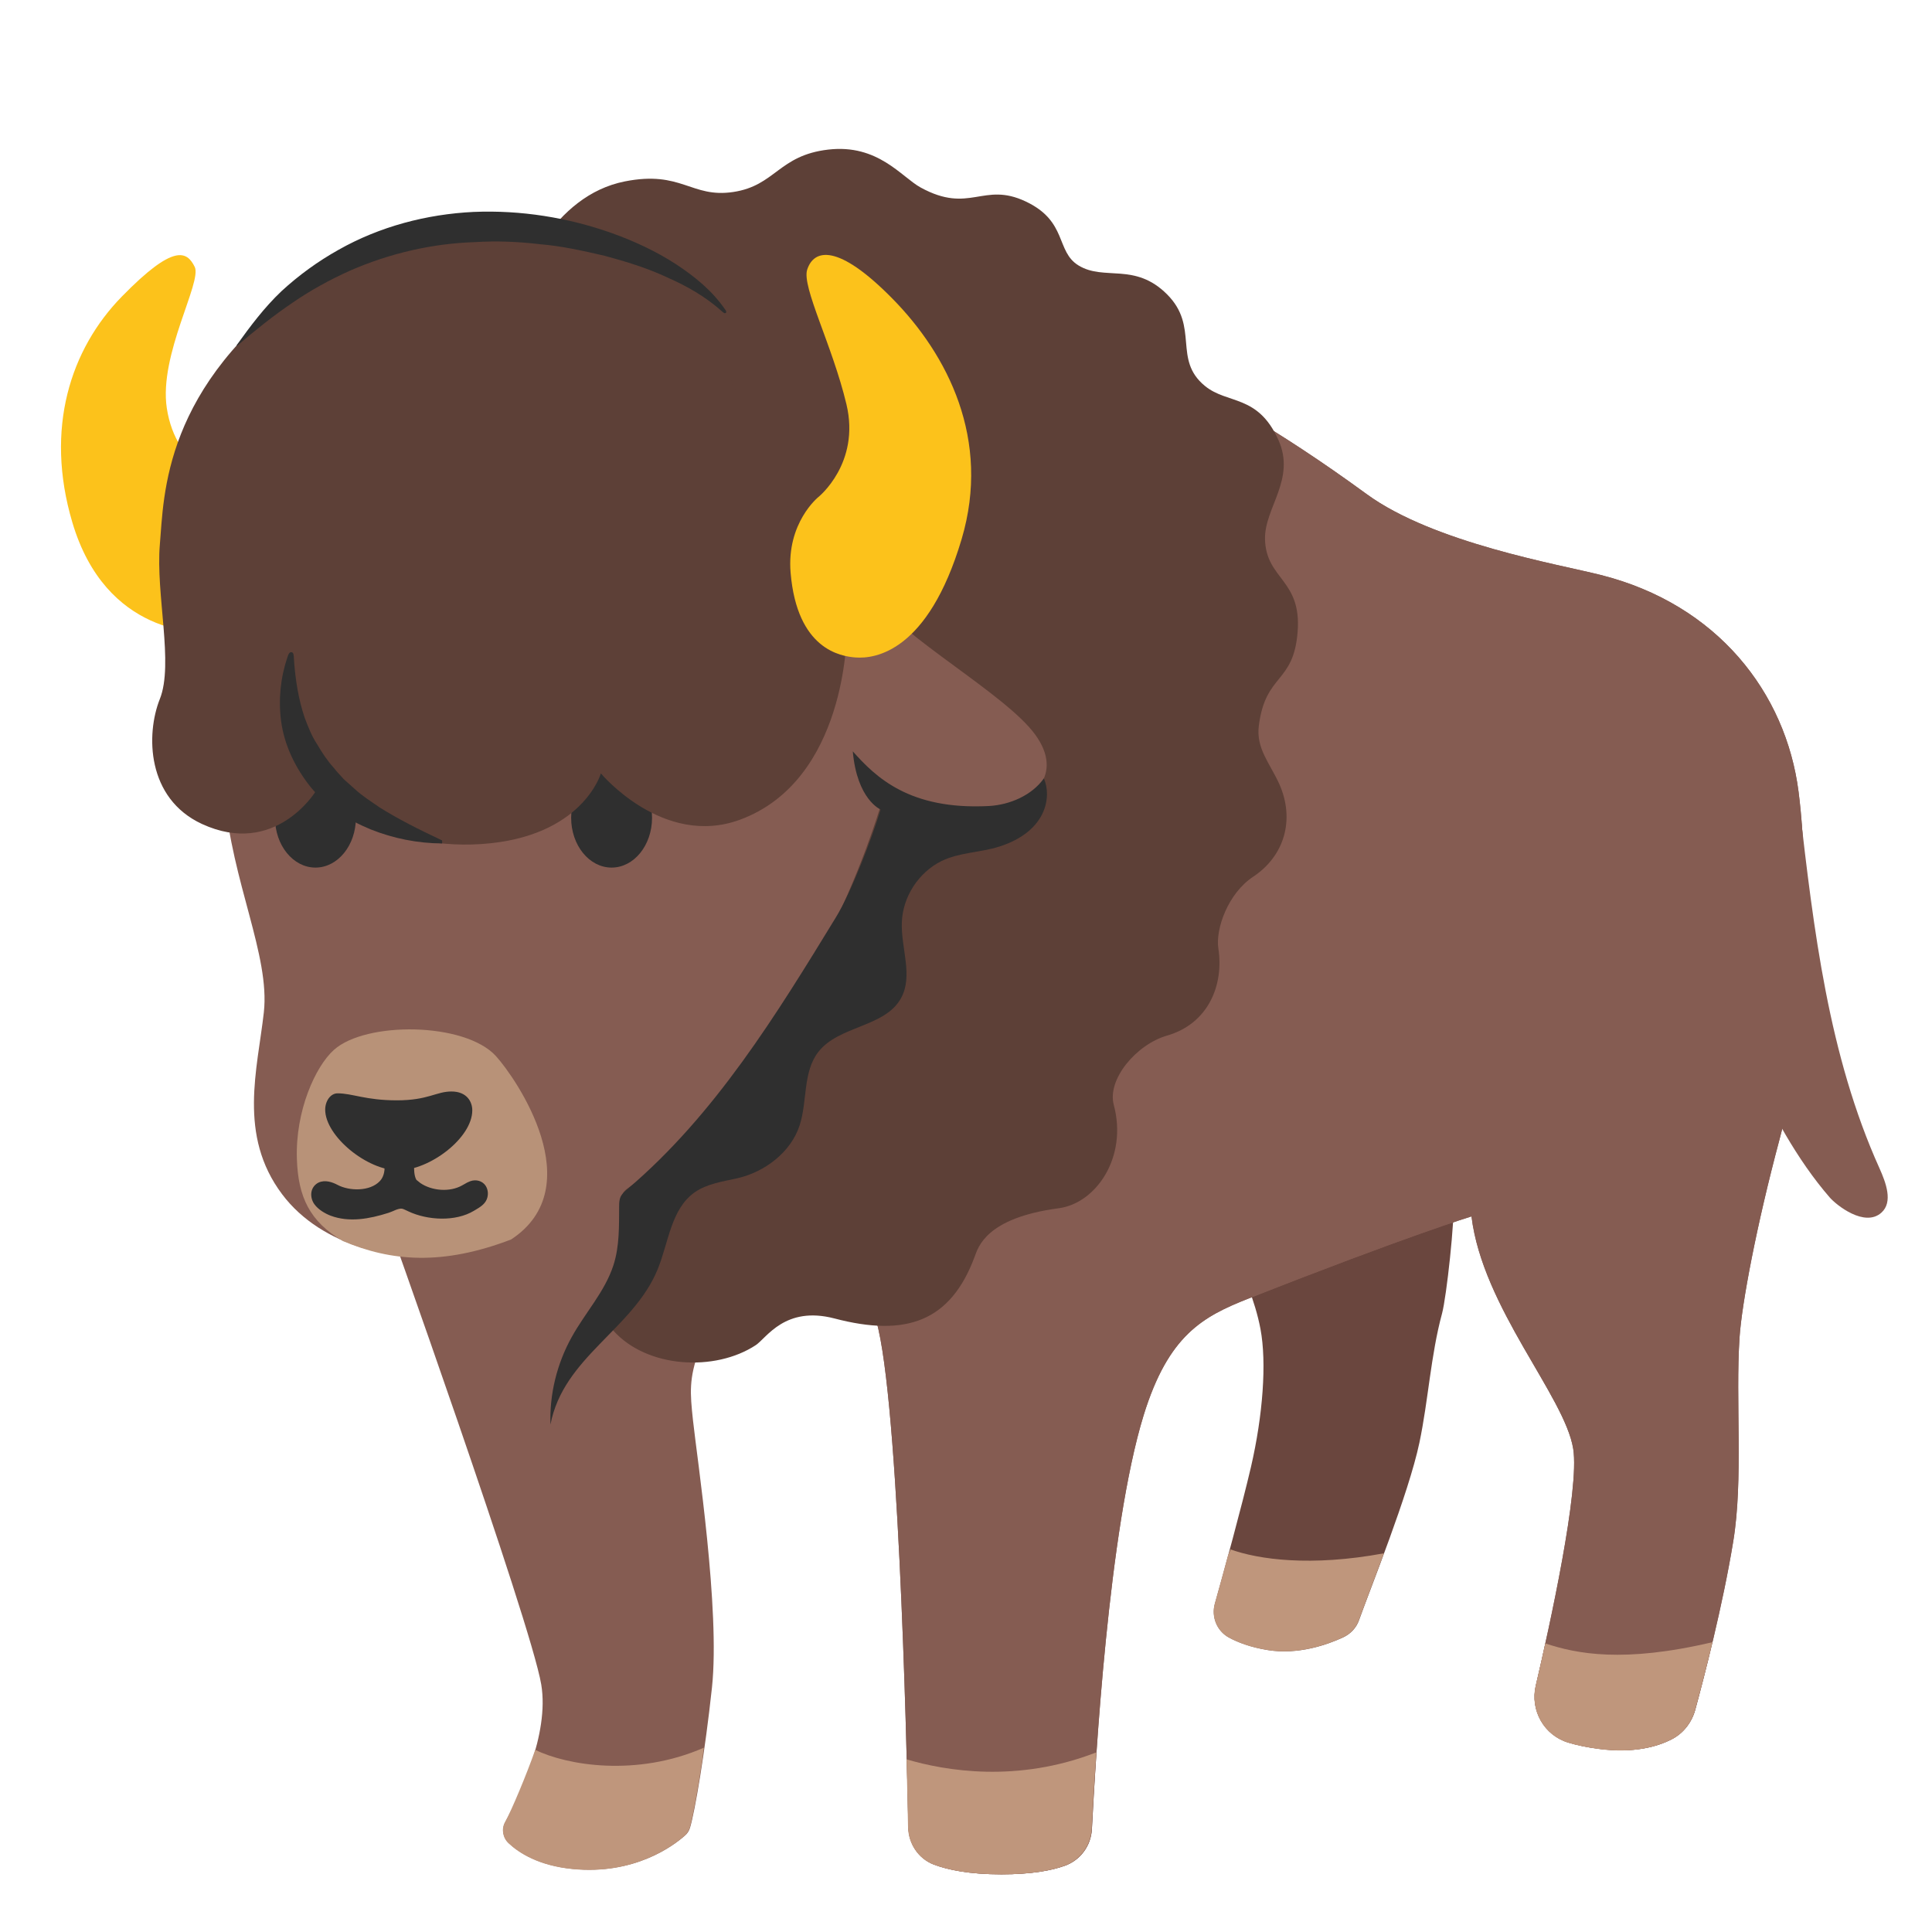 <?xml version="1.0" encoding="UTF-8" standalone="no"?>
<!-- Generator: Adobe Illustrator 24.0.3, SVG Export Plug-In . SVG Version: 6.00 Build 0)  -->

<svg
   version="1.1"
   id="Layer_9"
   x="0px"
   y="0px"
   viewBox="0 0 128 128"
   style="enable-background:new 0 0 128 128;"
   xml:space="preserve"
   sodipodi:docname="bison.svg"
   inkscape:version="1.2.2 (732a01da63, 2022-12-09)"
   xmlns:inkscape="http://www.inkscape.org/namespaces/inkscape"
   xmlns:sodipodi="http://sodipodi.sourceforge.net/DTD/sodipodi-0.dtd"
   xmlns="http://www.w3.org/2000/svg"
   xmlns:svg="http://www.w3.org/2000/svg"><defs
   id="defs85277" /><sodipodi:namedview
   id="namedview85275"
   pagecolor="#ffffff"
   bordercolor="#000000"
   borderopacity="0.25"
   inkscape:showpageshadow="2"
   inkscape:pageopacity="0.0"
   inkscape:pagecheckerboard="0"
   inkscape:deskcolor="#d1d1d1"
   showgrid="false"
   inkscape:zoom="2.8284271"
   inkscape:cx="71.948115"
   inkscape:cy="73.892659"
   inkscape:window-width="1366"
   inkscape:window-height="697"
   inkscape:window-x="-8"
   inkscape:window-y="-8"
   inkscape:window-maximized="1"
   inkscape:current-layer="Layer_9" />
<path
   style="fill:#fcc21b;fill-opacity:1"
   d="M14.18,41.9c1.17-0.1,1.26-0.41,1.26-5.2c0-3.78-0.41-4.88-0.41-4.88s-3.36-0.68-3.98-4.79  c-0.53-3.53,2.35-8.34,1.85-9.35c-0.52-1.05-1.39-1.55-4.82,1.96c-3.41,3.48-5.13,8.75-3.29,14.96  C7.02,42.13,13.24,41.98,14.18,41.9z"
   id="path85203" />
<linearGradient
   id="SVGID_1_"
   gradientUnits="userSpaceOnUse"
   x1="90.042"
   y1="76.785"
   x2="84.833"
   y2="95.854">
	<stop
   offset="9.566327e-04"
   style="stop-color:#6A463E"
   id="stop85205" />
	<stop
   offset="1"
   style="stop-color:#8C685C"
   id="stop85207" />
</linearGradient>
<path
   style="fill:#6a463e;fill-opacity:1"
   d="M86.39,69.93c2.2-0.76,4.78-0.48,6.61,0.95c2.44,1.92,3.12,5.3,3.31,8.4  c0.09,1.56-0.48,6.66-0.77,7.74c-0.75,2.76-0.91,5.76-1.5,8.56c-0.72,3.41-3.24,9.63-4,11.76c-0.18,0.51-0.56,0.91-1.05,1.14  c-1.04,0.48-2.97,1.17-5,0.84c-1.15-0.19-1.98-0.51-2.57-0.83c-0.8-0.44-1.17-1.37-0.93-2.24c0.58-2.08,1.77-6.4,2.39-9.06  c0.79-3.42,1.05-6.91,0.63-9.14c-0.73-3.89-3.26-6.82-2.61-11.04c0.42-2.7,2-5.27,4.39-6.59C85.63,70.23,86,70.06,86.39,69.93z"
   id="path85210" />
<linearGradient
   id="SVGID_2_"
   gradientUnits="userSpaceOnUse"
   x1="73.313"
   y1="85.183"
   x2="74.15"
   y2="100.671">
	<stop
   offset="9.566327e-04"
   style="stop-color:#6A463E"
   id="stop85212" />
	<stop
   offset="1"
   style="stop-color:#8C685C"
   id="stop85214" />
</linearGradient>
<path
   style="fill:#855c52;fill-opacity:1"
   d="M72.27,22.88c0,0,6.11,0.97,18.28,9.86c4.44,3.24,12.73,4.65,15.49,5.35  c7.75,1.95,12.28,7.81,13.12,14.37c0.84,6.56,0.28,17.3-1.26,23.02c-1.53,5.72-2.5,10.88-2.65,13.12  c-0.28,4.19,0.26,9.42-0.42,13.53c-0.69,4.23-1.95,9.07-2.51,11.13c-0.23,0.85-0.79,1.58-1.58,1.98c-0.96,0.49-2.5,0.92-4.77,0.63  c-0.82-0.1-1.5-0.25-2.06-0.42c-1.61-0.48-2.54-2.14-2.16-3.77c0.92-3.96,2.91-12.99,2.48-15.69c-0.56-3.49-6-9.35-6.74-15.4  c0,0-4.16,1.26-14.79,5.45c-3.02,1.19-5.29,2.42-6.93,7.72c-2.34,7.6-3.2,23.06-3.43,27.43c-0.06,1.1-0.76,2.05-1.79,2.42  c-0.89,0.32-2.22,0.57-4.2,0.57c-2.14,0-3.56-0.3-4.48-0.65c-1.02-0.39-1.67-1.38-1.69-2.47c-0.12-5.88-0.68-29.84-2.27-34  c-1.81-4.74-10.12-1.63-11.58,2.37c-0.7,1.92-0.61,2.86-0.42,4.65c0.27,2.53,1.81,12.56,1.26,17.72c-0.47,4.37-1.13,8.2-1.45,9.28  c-0.06,0.21-0.18,0.4-0.35,0.54c-0.78,0.69-3.35,2.6-7.42,2.2c-2.25-0.22-3.56-1.07-4.24-1.71c-0.39-0.36-0.49-0.94-0.23-1.4  c0.88-1.6,2.93-5.79,2.38-9.1c-0.7-4.19-10.54-31.72-10.54-31.72l16.82-37.49L72.27,22.88z"
   id="path85217" />
<path
   style="fill:#855c52;fill-opacity:1"
   d="M72.27,22.88c0,0,6.11,0.97,18.28,9.86c4.44,3.24,12.73,4.65,15.49,5.35  c7.75,1.95,12.28,7.81,13.12,14.37c0.84,6.56,0.28,17.3-1.26,23.02c-1.53,5.72-2.5,10.88-2.65,13.12  c-0.28,4.19,0.26,9.42-0.42,13.53c-0.69,4.23-1.95,9.07-2.51,11.13c-0.23,0.85-0.79,1.58-1.58,1.98c-0.96,0.49-2.5,0.92-4.77,0.63  c-0.82-0.1-1.5-0.25-2.06-0.42c-1.61-0.48-2.54-2.14-2.16-3.77c0.92-3.96,2.91-12.99,2.48-15.69c-0.56-3.49-6-9.35-6.74-15.4  c0,0-4.16,1.26-14.79,5.45c-3.02,1.19-5.29,2.42-6.93,7.72c-2.34,7.6-3.2,23.06-3.43,27.43c-0.06,1.1-0.76,2.05-1.79,2.42  c-0.89,0.32-2.22,0.57-4.2,0.57c-2.14,0-3.56-0.3-4.48-0.65c-1.02-0.39-1.67-1.38-1.69-2.47c-0.12-5.88-0.68-29.84-2.27-34  c-1.81-4.74-11.12-1.86-11.58,2.37l-4.19-47.02L72.27,22.88z"
   id="path85219" />
<path
   style="fill:#5d4037;fill-opacity:1"
   d="M83.4,48.09c0.44-3.5,2.3-2.77,2.57-6.22c0.28-3.49-2.09-3.47-2.16-6.14  c-0.05-2.09,2.07-3.97,0.88-6.6c-1.37-3.02-3.36-2.33-4.86-3.56c-2.15-1.76-0.35-3.91-2.51-6.07c-2.14-2.14-4.15-0.87-5.86-1.91  c-1.53-0.93-0.71-2.92-3.5-4.24c-2.83-1.34-3.71,0.86-6.97-0.93c-1.26-0.69-2.82-2.89-6.11-2.51c-3.3,0.38-3.5,2.39-6.3,2.81  c-2.79,0.42-3.42-1.45-7.19-0.7c-4.69,0.94-7,6.15-8.38,10.2c-3.02,8.87-7.24,44.16-7.16,46.17c0.15,4.05,4.41,9.3,6.8,12.49  c2.05,2.73,5.73,4.74,7.97,7.26c2.24,2.52,6.76,2.75,9.45,0.98c0.72-0.48,1.94-2.62,5.21-1.77c4.79,1.26,7.7,0.18,9.29-4.08  c0.23-0.61,0.72-2.58,5.57-3.22c2.49-0.33,4.58-3.4,3.65-6.85c-0.45-1.69,1.49-4,3.53-4.59c2.74-0.79,3.77-3.35,3.4-5.76  c-0.2-1.31,0.64-3.66,2.3-4.76c2.11-1.4,2.77-3.82,1.74-6.14C84.14,50.58,83.21,49.59,83.4,48.09z"
   id="path85221" />

<path
   style="fill:#855c52;fill-opacity:1"
   d="M15.62,42.14c0,0-1.31,3.5-0.74,10.51c0.47,5.77,3.02,10.65,2.6,14.42s-1.73,8.14,1.21,12.05  c1.32,1.76,3.24,2.9,5.31,3.55c1.65,0.52,5.12,0.47,5.12,0.47s0.92,4.28,1.75,5.8c1.15,2.08,3.5,3.8,6.09,5.82  c-0.93-1.89,0.2-5.31,1.49-6.98c4.29-5.55,1.82-8.14,3.09-9.02c11.9-8.29,16.78-25.31,16.78-25.31s6.49,0.56,8.44,0  c1.95-0.56,3.91-2.51,1.4-5.3c-2.51-2.79-9.56-6.7-10.26-8.93c-0.7-2.23-30-4.19-30-4.19L15.62,42.14z"
   id="path85229" />
<path
   style="fill:#855c52;fill-opacity:1"
   d="M119.22,53.42c0.94,8.17,1.92,16.49,5.3,23.98c0.43,0.96,0.91,2.24,0.13,2.94  c-1.11,1-2.99-0.5-3.43-1.01c-4.37-5.04-6.71-12.62-7.43-14.06"
   id="path85231" />
<ellipse
   cx="20.9"
   cy="54.18"
   rx="2.68"
   ry="3.3"
   id="ellipse85233"
   style="fill:#2f2f2f;fill-opacity:1" />
<ellipse
   cx="40.52"
   cy="54.18"
   rx="2.68"
   ry="3.3"
   id="ellipse85235"
   style="fill:#2f2f2f;fill-opacity:1" />
<linearGradient
   id="SVGID_3_"
   gradientUnits="userSpaceOnUse"
   x1="27.958"
   y1="84.212"
   x2="27.958"
   y2="67.924">
	<stop
   offset="0.139"
   style="stop-color:#BF967C"
   id="stop85237" />
	<stop
   offset="0.99"
   style="stop-color:#BF967C;stop-opacity:0.011"
   id="stop85239" />
	<stop
   offset="1"
   style="stop-color:#BF967C;stop-opacity:0"
   id="stop85241" />
</linearGradient>
<path
   style="fill:#b89278;fill-opacity:1"
   d="M22.12,69.56c-1.22,1.09-2.56,4.04-2.45,7.23c0.08,2.51,0.85,4.14,3.04,5.43  c3.23,1.37,6.62,1.63,11.15-0.1c5.29-3.47,0.35-10.66-1.01-12.16C30.78,67.71,24.23,67.66,22.12,69.56z"
   id="path85244" />

<path
   style="fill:#BF967C;"
   d="M91.69,102.91c-4.85,0.9-8.31,0.41-10.17-0.26c-0.03,0.12-0.09,0.24-0.15,0.36  c-0.34,1.27-0.66,2.43-0.89,3.24c-0.24,0.87,0.13,1.8,0.93,2.24c0.59,0.32,1.42,0.65,2.57,0.83c2.03,0.33,3.96-0.36,5-0.84  c0.49-0.23,0.87-0.63,1.05-1.14C90.36,106.43,91,104.77,91.69,102.91z"
   id="path85248" />
<path
   style="fill:#BF967C;"
   d="M102.38,108.88c-0.23,1.07-0.46,2.04-0.64,2.81c-0.38,1.63,0.56,3.29,2.16,3.77  c0.56,0.17,1.24,0.31,2.06,0.42c2.26,0.29,3.8-0.15,4.77-0.63c0.79-0.4,1.35-1.13,1.58-1.98c0.25-0.91,0.63-2.35,1.04-4.04  c0.02-0.14,0.07-0.29,0.1-0.43C107.55,110.19,104.45,109.57,102.38,108.88z"
   id="path85250" />
<path
   style="fill:#BF967C;"
   d="M72.63,116.1c-5.23,2.04-10.01,1.22-12.57,0.46c0,0.01,0,0.02,0,0.03c0.05,1.89,0.08,3.45,0.1,4.47  c0.02,1.09,0.68,2.08,1.69,2.47c0.93,0.35,2.34,0.65,4.48,0.65c1.98,0,3.31-0.25,4.2-0.57c1.03-0.37,1.73-1.32,1.79-2.42  C72.38,120.1,72.48,118.3,72.63,116.1z"
   id="path85252" />
<path
   style="fill:#BF967C;"
   d="M35.46,115.93c-0.55,1.58-1.57,4.02-2,4.79c-0.26,0.46-0.15,1.04,0.23,1.4  c0.68,0.64,1.99,1.49,4.24,1.71c4.07,0.4,6.63-1.51,7.42-2.2c0.17-0.15,0.28-0.33,0.35-0.54c0.19-0.66,0.51-2.35,0.84-4.56  c0.03-0.25,0.05-0.5,0.09-0.74C42.18,117.74,37.55,116.96,35.46,115.93z"
   id="path85254" />
<path
   style="fill:#5d4037;fill-opacity:1"
   d="M45.2,17.76c0,0-15.26-5.77-24.84,1.02s-9.49,14.05-9.77,17.3c-0.28,3.26,0.93,7.91,0,10.23  c-0.93,2.33-0.88,6.58,2.79,8.28c4.84,2.23,7.52-2.14,7.52-2.14s4.3,3.92,11,3.47c6.7-0.45,7.91-4.68,7.91-4.68s4.12,4.94,9.21,3.07  c7.07-2.6,7.07-12.28,7.07-12.28l-10.6-23.26L45.2,17.76z"
   id="path85256" />

<path
   style="fill:#fcc21b;fill-opacity:1"
   d="M56.7,43.56c-1.01-0.07-3.89-0.54-4.32-5.61c-0.28-3.32,1.84-5.02,1.84-5.02s2.79-2.23,1.86-6.14  c-0.93-3.91-2.98-7.8-2.6-8.93c0.44-1.35,2.02-1.77,5.67,1.95c3.63,3.7,6.52,9.3,4.56,15.91C61.48,43.22,57.95,43.65,56.7,43.56z"
   id="path85262" />


<path
   style="fill:#2f2f2f;fill-opacity:1"
   d="M56.5,49.78c0.28,3.2,1.84,3.85,1.84,3.85c-0.55,1.85-1.95,5.5-2.95,7.13  c-3.96,6.48-8.02,13.09-13.81,18.01c-0.18,0.15-0.37,0.32-0.47,0.53c-0.08,0.19-0.09,0.4-0.09,0.61c-0.01,1.32,0.03,2.65-0.38,3.92  c-0.57,1.75-1.87,3.14-2.76,4.75c-0.98,1.76-1.48,3.78-1.41,5.8c0.85-4.47,5.47-6.31,7.1-10.28c0.73-1.78,0.88-4,2.46-5.11  c0.82-0.57,1.86-0.71,2.83-0.93c1.79-0.41,3.54-1.71,4.12-3.51c0.52-1.61,0.2-3.53,1.24-4.86c1.36-1.75,4.4-1.62,5.47-3.55  c0.83-1.49-0.01-3.33,0.06-5.04c0.06-1.69,1.11-3.3,2.62-4.05c1.18-0.58,2.57-0.56,3.83-0.96c3.15-1,3.49-3.3,2.96-4.52  c-0.81,1.14-2.27,1.75-3.63,1.83C60.23,53.68,58,51.46,56.5,49.78z"
   id="path85272" />
<g
   id="g23919"
   style="clip-rule:evenodd;fill-rule:evenodd;stroke-linecap:round;stroke-linejoin:round;stroke-miterlimit:1.5;fill:#2f2f2f;fill-opacity:1"
   transform="translate(0,2.0778595e-4)">
        <path
   d="M 47.828,20.624 C 46.736,19.648 45.514,18.957 44.23,18.39 42.89,17.76 41.48,17.33 40.07,16.95 38.65,16.62 37.23,16.3 35.78,16.18 c -1.43,-0.17 -2.87,-0.23 -4.3,-0.14 -2.85,0.09 -5.65,0.74 -8.29,1.89 -1.31,0.59 -2.6,1.29 -3.83,2.14 -1.24,0.84 -2.441,1.799 -3.651,2.839 l -0.031,-0.038 C 16.588,21.601 17.52,20.36 18.65,19.29 c 1.15,-1.06 2.42,-1.98 3.78,-2.74 2.72,-1.54 5.83,-2.36 8.95,-2.51 3.13,-0.13 6.26,0.37 9.2,1.42 1.47,0.53 2.89,1.19 4.2,2.04 1.236,0.808 2.418,1.77 3.262,3.006 0.044,0.064 0.122,0.175 0.036,0.228 -0.086,0.053 -0.185,-0.053 -0.25,-0.11 z"
   style="fill:#2f2f2f;fill-opacity:1;fill-rule:nonzero"
   id="path23917"
   sodipodi:nodetypes="scccccccccccccssss" />
    </g><g
   id="g23929"
   style="clip-rule:evenodd;fill-rule:evenodd;stroke-linecap:round;stroke-linejoin:round;stroke-miterlimit:1.5;fill:#2f2f2f;fill-opacity:1"
   transform="translate(-0.318,-0.119)">
        <path
   d="m 19.788,43.73 c 0.095,1.486 0.327,2.785 0.712,3.93 0.24,0.63 0.47,1.23 0.83,1.77 0.32,0.55 0.69,1.11 1.12,1.58 0.19,0.26 0.43,0.48 0.64,0.73 l 0.73,0.65 c 0.49,0.46 1.07,0.82 1.66,1.23 1.21,0.76 2.58,1.45 4.13,2.18 V 56 c -1.62,-0.01 -3.23,-0.33 -4.73,-0.93 -1.49,-0.61 -2.91,-1.52 -3.96,-2.78 -1.02,-1.27 -1.77,-2.79 -1.98,-4.41 -0.185,-1.428 -0.036,-2.879 0.426,-4.237 0.062,-0.183 0.122,-0.332 0.266,-0.314 0.151,0.019 0.145,0.227 0.156,0.4 z"
   style="fill:#2f2f2f;fill-opacity:1;fill-rule:nonzero"
   id="path23927"
   sodipodi:nodetypes="sccccccccccssss" />
    </g><path
   style="fill:#2f2f2f;stroke:none;stroke-width:1.7;stroke-linecap:round;fill-opacity:1"
   d="m 21.545,73.517 c 0,1.746 2.762,4.022 4.839,4.022 2.077,0 4.906,-2.143 4.906,-3.977 0,-0.575 -0.365,-1.248 -1.381,-1.248 -1.016,0 -1.536,0.586 -3.613,0.586 -2.077,0 -2.939,-0.464 -3.933,-0.464 -0.464,0 -0.818,0.508 -0.818,1.083 z"
   id="path26189" /><path
   d="m 32.251,79.453 c -0.138,0.344 -0.482,0.545 -0.734,0.694 l -0.115,0.069 c -1.227,0.74 -3.079,0.637 -4.347,0.04 l -0.132,-0.063 c -0.178,-0.086 -0.252,-0.12 -0.367,-0.12 -0.178,0.017 -0.344,0.086 -0.493,0.155 -0.12,0.052 -0.241,0.097 -0.344,0.132 -1.233,0.39 -2.581,0.648 -3.825,0.178 -0.344,-0.132 -0.809,-0.396 -1.067,-0.757 -0.184,-0.252 -0.252,-0.596 -0.178,-0.877 0.063,-0.241 0.224,-0.436 0.447,-0.551 0.447,-0.212 0.94,-0.023 1.256,0.143 0.791,0.424 2.156,0.453 2.816,-0.247 0.224,-0.241 0.333,-0.591 0.31,-1.038 v -0.115 c -0.665,-0.029 3.137,-0.178 1.955,-0.08 -0.006,0.419 -0.011,0.866 0.155,1.153 l 0.264,0.212 c 0.757,0.516 1.944,0.619 2.764,0.155 l 0.143,-0.08 c 0.126,-0.075 0.247,-0.143 0.39,-0.195 0.384,-0.143 0.809,-0.029 1.026,0.298 0.166,0.258 0.195,0.596 0.075,0.895 z"
   style="fill:#2f2f2f;fill-rule:nonzero;stroke-width:0.757"
   id="path27816" /></svg>
